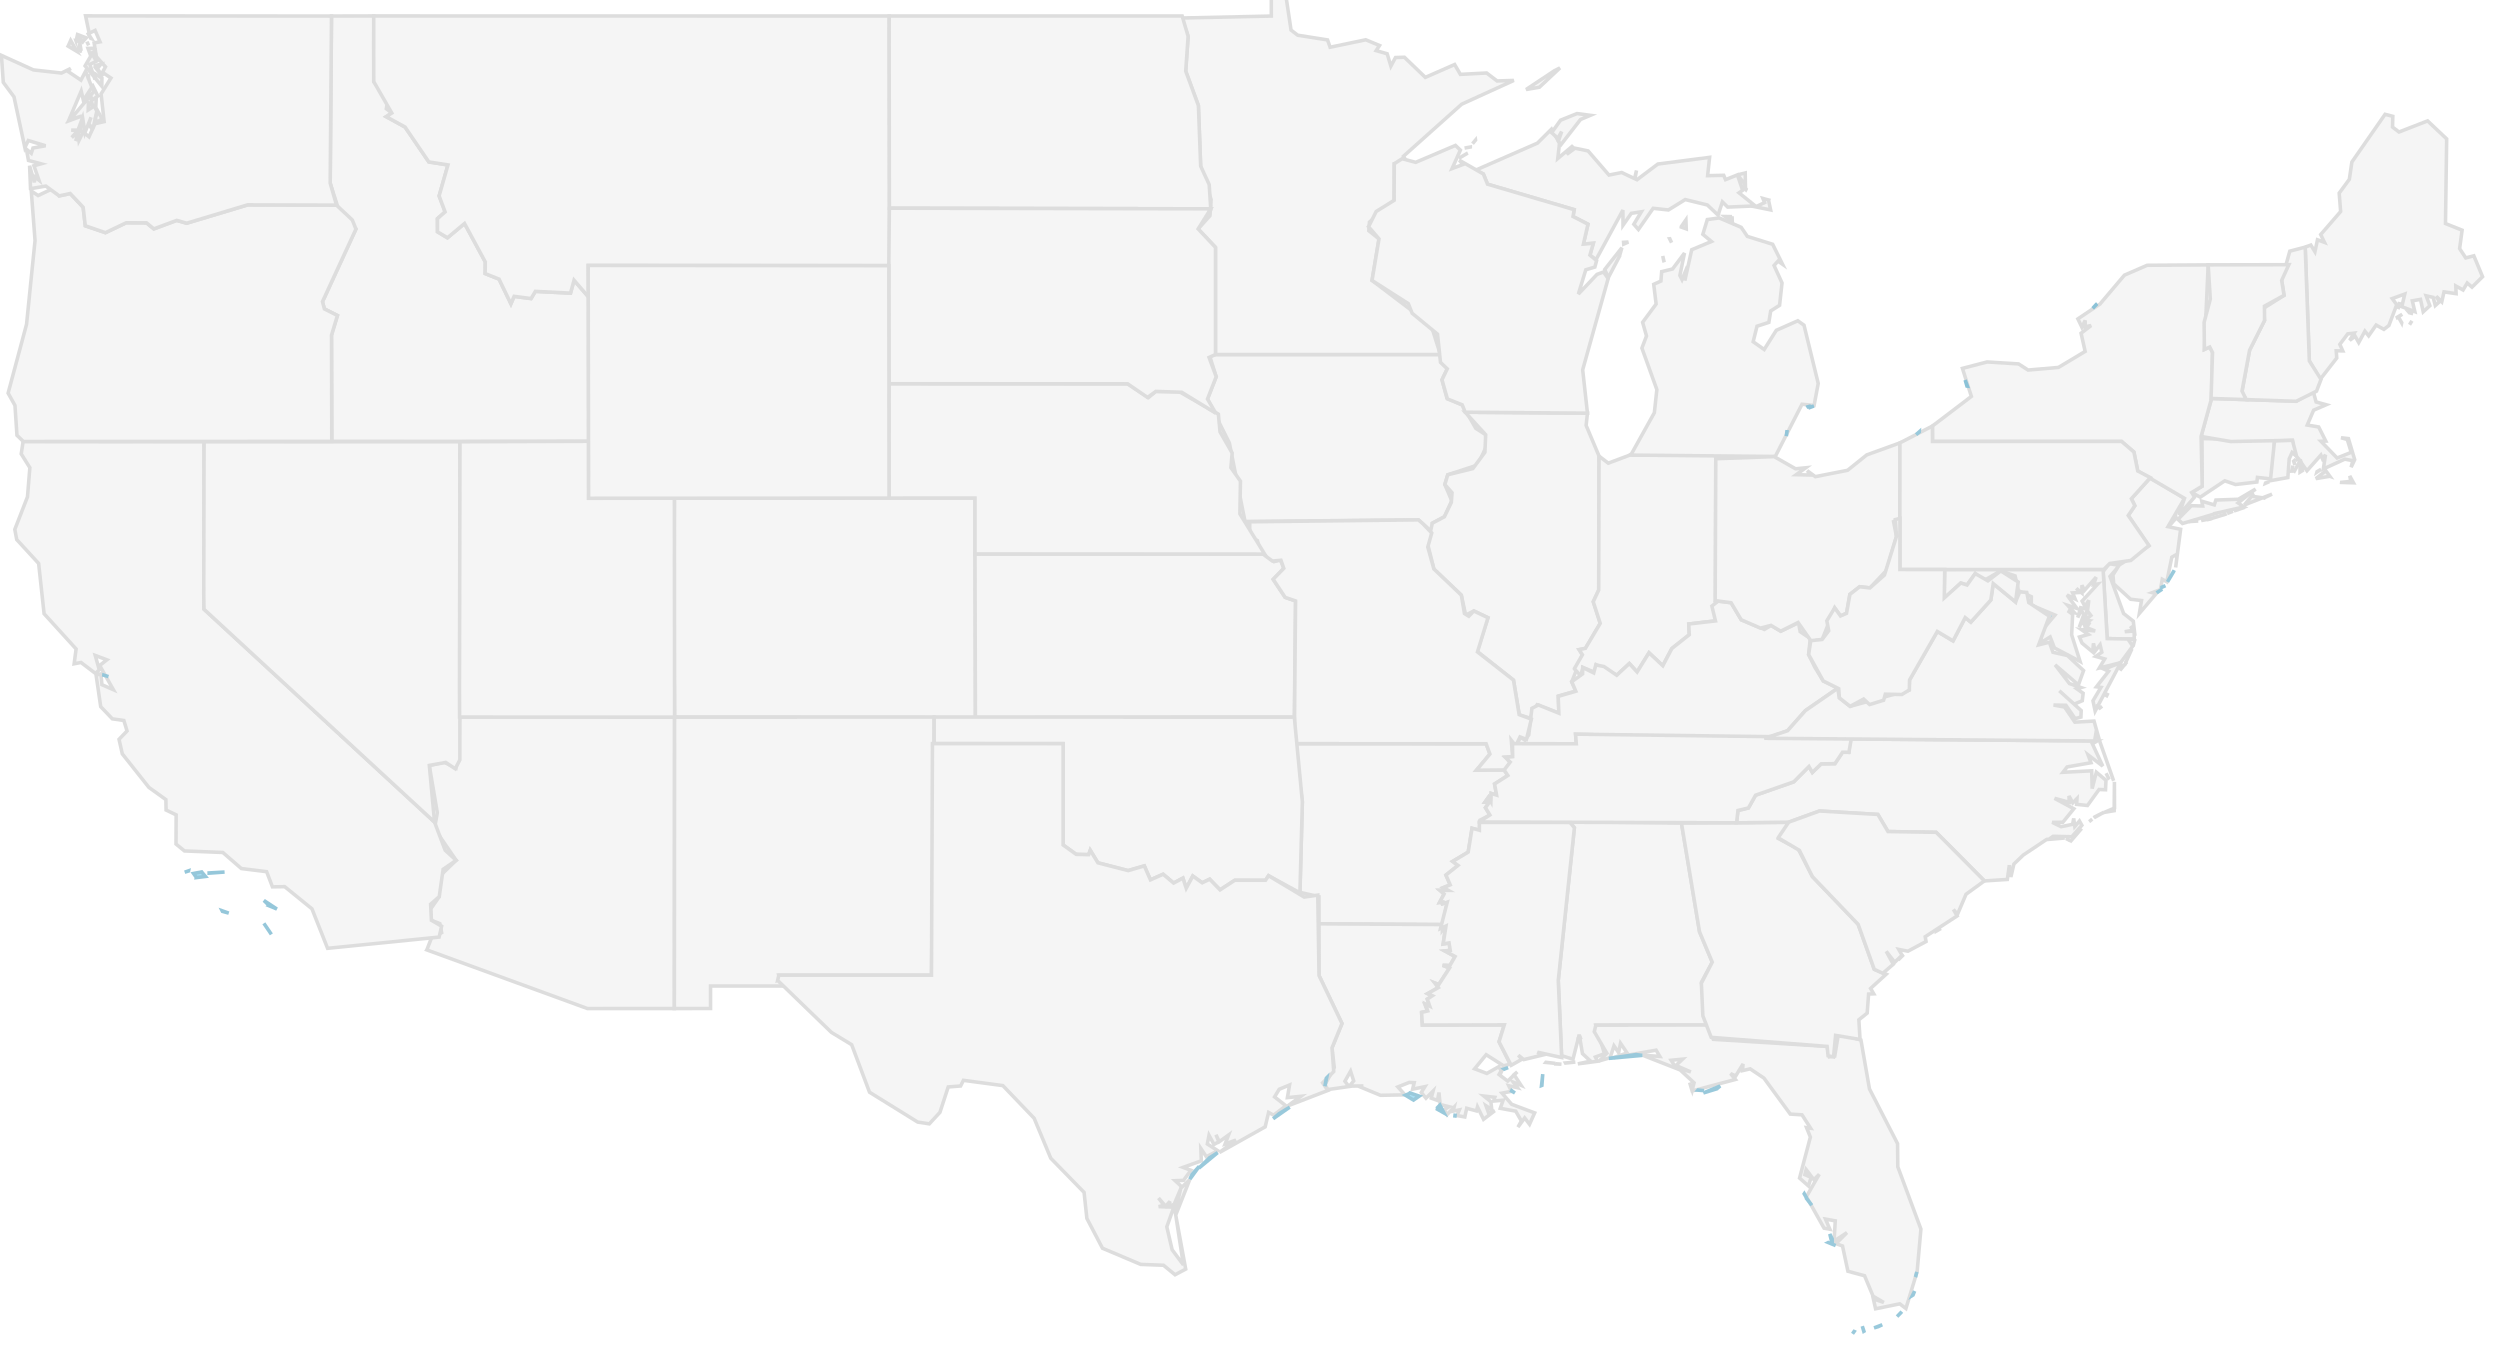 <?xml version="1.0" encoding="UTF-8" standalone="no"?>
<svg
   xmlns:dc="http://purl.org/dc/elements/1.1/"
   xmlns:cc="http://creativecommons.org/ns#"
   xmlns:rdf="http://www.w3.org/1999/02/22-rdf-syntax-ns#"
   xmlns:svg="http://www.w3.org/2000/svg"
   xmlns="http://www.w3.org/2000/svg"
   xmlns:sodipodi="http://sodipodi.sourceforge.net/DTD/sodipodi-0.dtd"
   xmlns:inkscape="http://www.inkscape.org/namespaces/inkscape"
   width="702.372"
   height="378.336"
   aria-label="A chart."
   style="overflow:hidden"
   id="svg2"
   version="1.1"
   inkscape:version="0.91 r13725"
   sodipodi:docname="map-us.svg">
  <sodipodi:namedview
     pagecolor="#ffffff"
     bordercolor="#666666"
     borderopacity="1"
     objecttolerance="10"
     gridtolerance="10"
     guidetolerance="10"
     inkscape:pageopacity="0"
     inkscape:pageshadow="2"
     inkscape:window-width="1920"
     inkscape:window-height="1017"
     id="namedview797"
     showgrid="false"
     fit-margin-top="0"
     fit-margin-left="0"
     fit-margin-right="0"
     fit-margin-bottom="0"
     inkscape:zoom="1.5969868"
     inkscape:cx="280.37487"
     inkscape:cy="164.00871"
     inkscape:window-x="1912"
     inkscape:window-y="-8"
     inkscape:window-maximized="1"
     inkscape:current-layer="svg2" />
  <defs
     id="defs">
    <clipPath
       id="_ABSTRACT_RENDERER_ID_5">
      <rect
         x="0"
         y="3"
         width="796.5"
         height="492"
         id="rect6" />
    </clipPath>
    <linearGradient
       id="_ABSTRACT_RENDERER_ID_6"
       x1="21.501"
       y1="462"
       x2="241.999"
       y2="462"
       gradientUnits="userSpaceOnUse">
      <stop
         offset="0%"
         style="stop-color:#aadff3;stop-opacity:1"
         id="stop9" />
      <stop
         offset="100%"
         style="stop-color:#058dc7;stop-opacity:1"
         id="stop11" />
    </linearGradient>
  </defs>
  <g
     id="g13"
     transform="translate(-39.224,-53.133)">
    <rect
       x="39.224"
       y="53.133"
       width="702.372"
       height="378.336"
       id="rect15"
       style="fill:#ffffff;stroke:none;stroke-width:0" />
    <g
       clip-path=""
       id="g17">
      <g
         id="g19">
        <g
           id="g21">
          <path
             d="m 477.017,328.607 0.935,21.119 3.198,0.983 1.758,-6.912 0.908,5.355 2.286,2.113 -3.584,0.757 5.55,-0.735 -0.615,-1.185 2.54,-0.939 -2.423,-8.006 31.334,-0.044 -1.669,-11.993 3.047,-5.669 -3.575,-8.527 -5.078,-30.568 -31.351,-0.34 1.268,1.688 -4.528,42.875 z"
             id="US-AL"
             inkscape:connector-curvature="0"
             style="fill:#f5f5f5;stroke:#dddddd;stroke-width:1" />
          <path
             d="m 482.649,344.963 1.028,-0.428 -1.013,0.336 z"
             id="path25"
             inkscape:connector-curvature="0"
             style="fill:#f5f5f5;stroke:#dddddd;stroke-width:1" />
          <path
             d="m 479.059,351.796 2.765,-0.274 -2.777,0.251 z"
             id="path27"
             inkscape:connector-curvature="0"
             style="fill:#f5f5f5;stroke:#dddddd;stroke-width:1" />
          <path
             d="m 402.861,262.063 2.259,16.332 -0.666,25.437 5.34,1.228 0.005,7.617 34.719,0.215 1.309,-6.301 -1.816,0.621 1.087,-0.742 -1.422,0.201 1.272,-2.382 -1.19,-1.026 2.375,0.013 -1.378,-0.775 1.906,-0.775 -1.2,-2.745 3.369,-2.654 -1.458,-1.223 4.325,-2.549 1.101,-6.722 2.06,0.558 0.164,-2.843 2.778,-1.425 -1.249,-2.084 1.133,-1.522 -1.259,-0.014 0.973,-1.37 0.69,1.203 0.077,-2.287 1.522,0.469 -0.571,-3.127 3.729,-2.379 -1.035,-1.56 -7.782,0.073 3.786,-4.539 -1.063,-2.9 -53.89,-0.023 z"
             id="US-AR"
             inkscape:connector-curvature="0"
             style="fill:#f5f5f5;stroke:#dddddd;stroke-width:1" />
          <path
             d="m 159.136,320.008 45.121,16.476 24.436,-0.004 0.058,-81.866 -60.406,-0.02 -1.044,14.297 -3.24,-1.604 -4.226,0.907 2.252,13.26 -0.796,4.499 6.082,8.882 -4.879,4.732 0.136,5.48 -2.498,3.588 0.298,3.058 2.356,0.922 0.51,2.538 -2.823,1.426 -1.314,3.393 z"
             id="US-AZ"
             inkscape:connector-curvature="0"
             style="fill:#f5f5f5;stroke:#dddddd;stroke-width:1" />
          <path
             d="m 131.432,319.544 31.164,-3.14 0.704,-3.051 -2.871,-1.66 -0.227,-4.526 2.427,-2.12 1.086,-7.681 3.657,-2.531 -3.083,-2.825 -2.978,-7.905 -64.776,-59.817 0.022,-47.056 -50.836,-0.063 -0.535,3.484 2.426,3.875 -0.667,8.199 -3.563,9.151 0.542,2.846 6.155,6.704 1.533,14.131 8.994,9.898 -0.55,4.163 1.928,-0.368 4.057,3.083 1.08,-1.009 -1.139,-4.041 3.273,1.222 -2.023,1.586 3.849,6.812 -3.221,-1.403 -0.285,-3.046 -1.349,0.356 1.293,8.853 3.264,3.424 3.239,0.465 0.901,2.943 -2.257,2.351 0.92,4.081 7.467,9.421 4.777,3.435 0.056,2.929 2.829,1.355 -0.04,8.199 2.375,1.937 10.778,0.428 5.213,4.519 7.095,0.877 1.635,4.263 3.432,-0.055 7.663,6.224 4.394,11.1 z"
             id="US-CA"
             style="fill:#f5f5f5;fill-opacity:1;stroke:#dddddd;stroke-width:1;stroke-opacity:1"
             inkscape:connector-curvature="0" />
          <path
             d="m 101.713,309.178 1.779,0.494 -1.859,-0.653 z"
             id="path35"
             inkscape:connector-curvature="0"
             style="fill:#a5ddf2;stroke:#95c7da;stroke-width:1" />
          <path
             d="m 92.195,297.798 -1.084,0.38 1.075,-0.34 z"
             id="path37"
             inkscape:connector-curvature="0"
             style="fill:#a5ddf2;stroke:#95c7da;stroke-width:1" />
          <path
             d="m 115.455,315.636 -2.096,-3.094 2.076,3.061 z"
             id="path39"
             inkscape:connector-curvature="0"
             style="fill:#a5ddf2;stroke:#95c7da;stroke-width:1" />
          <path
             d="m 94.388,299.695 2.56,-0.318 -1.076,-1.283 -2.276,0.438 0.798,1.129 z"
             id="path41"
             inkscape:connector-curvature="0"
             style="fill:#a5ddf2;stroke:#95c7da;stroke-width:1" />
          <path
             d="m 114.846,307.618 2.173,0.905 -3.659,-2.401 1.53,1.466 z"
             id="path43"
             inkscape:connector-curvature="0"
             style="fill:#a5ddf2;stroke:#95c7da;stroke-width:1" />
          <path
             d="m 97.982,298.447 4.336,-0.314 -4.337,0.248 z"
             id="path45"
             inkscape:connector-curvature="0"
             style="fill:#a5ddf2;stroke:#95c7da;stroke-width:1" />
          <path
             d="m 68.4,242.835 1.297,0.387 -1.295,-0.405 z"
             id="path47"
             inkscape:connector-curvature="0"
             style="fill:#a5ddf2;stroke:#95c7da;stroke-width:1" />
          <path
             d="m 228.568,232.042 0.182,22.573 84.515,0.091 -0.116,-61.65 -84.458,0.028 -0.119,38.856 z"
             id="US-CO"
             inkscape:connector-curvature="0"
             style="fill:#f5f5f5;stroke:#dddddd;stroke-width:1" />
          <path
             d="m 654.979,191.519 2.398,1.295 6.897,-4.599 3.005,1.043 6.01,-0.702 0.158,-1.295 4.355,0.491 0.422,-10.986 -20.355,-0.419 0.056,13.374 -2.946,1.798 z"
             id="US-CT"
             style="fill:#f5f5f5;fill-opacity:1;stroke:#dddddd;stroke-width:1;stroke-opacity:1"
             inkscape:connector-curvature="0" />
          <path
             d="m 614.033,225.292 0.974,2.187 1.564,-1.552 -1.588,-1.578 -0.951,0.94 z"
             id="US-DC"
             inkscape:connector-curvature="0"
             style="fill:#aadff3;stroke:#99c9db;stroke-width:1" />
          <path
             d="m 630.091,213.753 1.154,18.796 7.605,0.135 -0.05,-2.256 -2.636,0.188 2.321,-0.436 -0.706,-1.134 1.099,1.273 -0.305,-2.667 -2.731,-2.164 -3.821,-10.416 2.7,-3.1 -2.941,-0.467 -1.688,2.21 z"
             id="US-DE"
             inkscape:connector-curvature="0"
             style="fill:#f5f5f5;stroke:#dddddd;stroke-width:1" />
          <path
             d="m 487.133,342.984 3.544,6.07 -2.137,2.134 3.048,-0.896 1.089,-3.33 1.295,1.897 0.543,-2.612 1.843,2.721 -3.794,1.297 11.947,-2.09 1.041,1.762 -4.868,-0.355 9.488,3.723 -1.435,-2.291 3.208,-0.314 -1.862,1.78 4.186,1.807 -3.508,-1.018 4.41,4.067 -0.524,2.105 -0.714,-2.179 0.699,2.373 12.143,-3.223 -1.348,-1.66 1.439,0.678 2.066,-3.374 -0.156,1.869 2.16,-0.499 3.862,2.591 7.401,10.118 3.297,0.211 2.42,3.759 -1.139,-0.16 1.072,2.646 -3.038,11.519 2.481,2.198 0.774,-2.394 -1.757,-0.757 0.345,-1.435 2.183,2.846 1.504,-1.515 -3.61,6.294 4.971,8.848 1.616,0.29 -1.221,-2.843 2.742,0.487 -0.338,5.694 3.628,-2.385 -3.104,3.1 1.85,0.649 1.518,7.106 4.673,1.26 2.4,5.751 3.012,1.756 -2.94,-1.009 0.631,2.783 6.791,-1.388 1.728,1.309 3.158,-10.405 1.055,-11.906 -6.495,-17.499 -0.064,-6.498 -7.895,-15.378 -2.398,-13.743 -6.304,-1.81 -1.057,6.328 -1.504,0.205 -0.638,-2.93 -31.981,-1.986 -1.656,-4.023 -31.34,0.044 -0.436,1.826 z"
             id="US-FL"
             style="fill:#f5f5f5;fill-opacity:1;stroke:#dddddd;stroke-width:1;stroke-opacity:1"
             inkscape:connector-curvature="0" />
          <path
             d="m 498.929,349.408 -7.704,1.077 9.39,-0.841 -1.603,-0.214 z"
             id="path59"
             inkscape:connector-curvature="0"
             style="fill:#aadff3;stroke:#99c9db;stroke-width:1" />
          <path
             d="m 552.877,402.219 2.075,0.866 -2.078,-0.865 z"
             id="path61"
             inkscape:connector-curvature="0"
             style="fill:#aadff3;stroke:#99c9db;stroke-width:1" />
          <path
             d="m 553.968,401.215 -0.667,-1.399 0.682,2.812 -0.013,-1.408 z"
             id="path63"
             inkscape:connector-curvature="0"
             style="fill:#aadff3;stroke:#99c9db;stroke-width:1" />
          <path
             d="m 546.112,388.55 0.7,1.204 -0.673,-1.245 z"
             id="path65"
             inkscape:connector-curvature="0"
             style="fill:#aadff3;stroke:#99c9db;stroke-width:1" />
          <path
             d="m 576.557,417.051 0.578,-1.196 -0.442,1.112 z"
             id="path67"
             inkscape:connector-curvature="0"
             style="fill:#aadff3;stroke:#99c9db;stroke-width:1" />
          <path
             d="m 577.371,411.888 0.385,-1.42 -0.331,1.326 z"
             id="path69"
             inkscape:connector-curvature="0"
             style="fill:#aadff3;stroke:#99c9db;stroke-width:1" />
          <path
             d="m 546.776,389.879 1.467,1.875 -1.454,-1.931 z"
             id="path71"
             inkscape:connector-curvature="0"
             style="fill:#aadff3;stroke:#99c9db;stroke-width:1" />
          <path
             d="m 516.264,359.408 1.697,0.137 -1.659,-0.18 z"
             id="path73"
             inkscape:connector-curvature="0"
             style="fill:#aadff3;stroke:#99c9db;stroke-width:1" />
          <path
             d="m 562.848,427.153 -0.418,-1.437 0.459,1.412 z"
             id="path75"
             inkscape:connector-curvature="0"
             style="fill:#aadff3;stroke:#99c9db;stroke-width:1" />
          <path
             d="m 573.522,421.643 -1.32,1.381 1.134,-1.142 z"
             id="path77"
             inkscape:connector-curvature="0"
             style="fill:#aadff3;stroke:#99c9db;stroke-width:1" />
          <path
             d="m 521.571,359.033 -3.786,1.162 4.721,-1.955 -0.915,0.755 z"
             id="path79"
             inkscape:connector-curvature="0"
             style="fill:#aadff3;stroke:#99c9db;stroke-width:1" />
          <path
             d="m 566.859,425.866 -1.122,0.34 2.3,-0.889 -1.138,0.543 z"
             id="path81"
             inkscape:connector-curvature="0"
             style="fill:#aadff3;stroke:#99c9db;stroke-width:1" />
          <path
             d="m 560.352,426.882 -0.664,0.97 0.655,-0.91 z"
             id="path83"
             inkscape:connector-curvature="0"
             style="fill:#aadff3;stroke:#99c9db;stroke-width:1" />
          <path
             d="m 511.645,284.466 5.061,30.457 3.575,8.527 -3.06,5.916 0.414,9.154 2.341,6.049 32.57,2.553 0.267,2.629 1.53,0.32 0.588,-6.044 6.866,1.138 -0.329,-5.526 2.336,-1.875 0.402,-5.35 1.443,-0.07 -0.885,-1.518 4.381,-3.989 -3.354,-1.382 -4.523,-12.635 -12.85,-13.406 -3.986,-7.733 -5.49,-2.917 2.89,-4.587 -30.203,0.178 z"
             id="US-GA"
             inkscape:connector-curvature="0"
             style="fill:#f5f5f5;stroke:#dddddd;stroke-width:1" />
          <path
             d="m 378.464,165.235 6.155,12.364 4.392,22.039 48.713,-0.448 4.073,3.607 -0.164,-2.679 3.395,-1.801 2.072,-4.497 -1.949,-4.554 0.818,-2.746 8.48,-2.771 2.288,-5.104 -0.126,-3.403 -2.766,-1.755 -3.752,-6.554 -4.357,-1.936 -1.381,-5.155 1.467,-3.078 -1.929,-4.029 -64.945,0.001 1.962,6.241 -2.449,6.253 z"
             id="US-IA"
             inkscape:connector-curvature="0"
             style="fill:#f5f5f5;stroke:#dddddd;stroke-width:1" />
          <path
             d="m 129.817,137.963 0.542,1.955 3.668,1.859 -1.67,5.515 0.077,29.849 72.162,-0.021 -0.028,-40.547 -4.067,-4.716 -0.99,3.631 -9.874,-0.497 -1.215,2.023 -4.76,-0.624 -0.894,2.089 -3.332,-6.922 -3.905,-1.559 0.037,-3.272 -5.829,-10.8 -4.806,4.011 -2.795,-1.677 -0.017,-3.694 2.154,-1.898 -1.684,-4.493 2.492,-8.679 -5.385,-0.87 -6.675,-9.8 -5.302,-2.917 1.576,-1.014 -1.535,-1.211 0.402,-2.606 -3.938,-5.011 -0.004,-18.457 -11.865,0.031 -0.364,46.963 2.447,7.674 4.784,5.195 -9.408,20.487 z"
             id="US-ID"
             inkscape:connector-curvature="0"
             style="fill:#f5f5f5;stroke:#dddddd;stroke-width:1" />
          <path
             d="m 440.331,206.014 1.746,6.993 7.704,7.334 1.225,5.606 2.276,-1.163 3.979,1.882 -3.01,9.471 10.201,8.098 1.626,9.757 2.96,0.895 2.029,-3.734 6.119,2.34 -0.129,-4.832 4.919,-1.381 -1.181,-2.558 3.009,-7.644 -0.932,-1.431 1.775,-0.356 4.166,-7.03 -1.966,-6.071 1.534,-3.268 0.093,-37.646 -3.635,-8.625 0.38,-3.439 -34.362,-0.269 5.769,6.325 -0.218,4.938 -3.384,4.57 -7.054,1.745 -0.818,2.746 2.017,2.297 -0.193,2.704 -1.947,4.05 -3.395,1.801 -1.301,5.856 z"
             id="US-IL"
             style="fill:#f5f5f5;fill-opacity:1;stroke:#dddddd;stroke-width:1;stroke-opacity:1"
             inkscape:connector-curvature="0" />
          <path
             d="m 481.546,241.036 1.781,1.96 0.63,-2.353 3.426,1.436 0.321,-2.17 5.738,2.929 3.544,-3.282 2.175,2.371 3.351,-5.396 3.859,3.647 2.555,-4.841 4.897,-3.88 -0.145,-3.011 7.511,-0.88 0.083,-46.573 -24.154,-0.001 -6.055,2.267 -2.592,-1.983 -0.093,37.646 -1.534,3.268 1.966,6.071 -4.166,7.03 -1.769,0.345 0.924,1.448 -2.254,3.914 z"
             id="US-IN"
             style="fill:#f5f5f5;fill-opacity:1;stroke:#dddddd;stroke-width:1;stroke-opacity:1"
             inkscape:connector-curvature="0" />
          <path
             d="m 313.148,208.802 0.117,45.904 89.595,-0.088 0.357,-32.641 -2.936,-1.019 -3.35,-5.043 2.976,-3.101 -0.98,-2.425 -1.766,0.545 -2.632,-2.132 -81.382,-0.004 z"
             id="US-KS"
             inkscape:connector-curvature="0"
             style="fill:#f5f5f5;stroke:#dddddd;stroke-width:1" />
          <path
             d="m 463.762,261.272 1.185,0.598 -1.167,-0.671 z"
             id="path97"
             inkscape:connector-curvature="0"
             style="fill:#f5f5f5;stroke:#dddddd;stroke-width:1" />
          <path
             d="m 465.612,262.069 16.473,0.028 -0.209,-2.692 52.856,1.423 6.703,-2.384 5,-5.653 9.124,-6.34 -4.091,-2.001 -2.388,-3.881 -1.72,-3.538 0.445,-4.516 -2.83,-1.922 -0.451,-2.502 -4.995,2.373 -2.748,-1.627 -1.857,1.132 -6.493,-2.704 -2.859,-4.793 -3.631,-0.456 -1.772,1.392 1.014,4.171 -7.503,0.867 0.145,3.011 -4.897,3.88 -2.536,4.834 -3.879,-3.639 -3.351,5.396 -2.175,-2.371 -3.544,3.282 -3.587,-2.453 -2.285,-0.449 -0.593,2.247 -3.088,-1.51 -0.039,1.784 -3.048,2.203 1.149,2.672 -4.96,1.443 0.193,4.719 -5.73,-2.306 -1.845,0.936 -0.871,7.457 -1.044,1.515 -1.419,-0.917 -0.661,1.879 z"
             id="US-KY"
             inkscape:connector-curvature="0"
             style="fill:#f5f5f5;stroke:#dddddd;stroke-width:1" />
          <path
             d="m 409.794,319.738 0.01,7.466 6.452,13.478 -2.803,6.839 0.629,5.511 -2.608,4.845 0.836,1.36 5.898,-0.844 -1.131,-1.494 1.588,-2.811 0.877,2.723 -1.209,1.472 3.923,-0.066 -1.087,0.201 5.9,2.441 6.881,-0.131 -1.995,-2.228 3.194,-1.263 1.39,0.07 -0.437,1.83 3.447,-0.715 -1.015,1.639 1.319,1.605 1.992,-1.988 -0.512,1.977 1.739,0.64 0.436,-2.215 0.321,3.352 2.528,0.634 -1.41,0.815 0.825,1.413 1.976,-2.083 -0.255,1.095 1.735,-0.354 -0.675,1.602 2.21,0.386 0.526,-2.438 2.743,0.737 0.285,-1.136 1.708,3.496 3.15,-2.406 -1.739,0.646 -0.72,-2.041 1.624,1.068 -0.261,-2.22 -1.962,-1.583 3.075,0.357 -0.344,1.051 2.673,-0.24 -0.792,2.274 4.341,0.804 1.587,2.76 -0.965,1.725 1.883,-2.587 1.366,1.79 1.436,-3.202 -6.46,-2.416 -2.703,-3.132 2.661,-0.508 -0.772,-1.567 2.461,0.555 -1.165,-1.554 2.166,0.876 -1.966,-3.006 0.903,-0.774 -2.704,2.597 -2.433,-1.854 1.417,-2.414 -0.679,1.482 -0.813,-1.255 -3.338,1.885 -3.436,-1.298 3.245,-3.964 4.876,3.104 1.86,-0.43 -3.122,-6.296 1.48,-4.761 -23.018,0.062 -0.206,-3.576 1.67,-0.314 -0.733,-1.85 1.308,0.494 -0.659,-2.057 1.413,-0.762 -1.329,-0.756 3.046,-1.746 -0.991,-1.252 1.097,0.424 3.019,-4.682 -1.932,-0.715 2.043,0.053 1.44,-2.523 -2.901,-1.577 1.547,-0.156 -0.338,-2.09 -1.65,0.302 0.671,-5.202 -0.885,1.239 0.05,-1.491 -34.719,-0.215 -0.004,7.011 z"
             id="US-LA"
             style="fill:#f5f5f5;fill-opacity:1;stroke:#dddddd;stroke-width:1;stroke-opacity:1"
             inkscape:connector-curvature="0" />
          <path
             d="m 461.872,353.492 1.055,-0.422 -1.098,0.393 z"
             id="path103"
             inkscape:connector-curvature="0"
             style="fill:#aadff3;stroke:#99c9db;stroke-width:1" />
          <path
             d="m 463.909,359.663 0.928,0.539 -0.889,-0.626 z"
             id="path105"
             inkscape:connector-curvature="0"
             style="fill:#aadff3;stroke:#99c9db;stroke-width:1" />
          <path
             d="m 448.07,365.987 -0.128,1.161 0.121,-1.114 z"
             id="path107"
             inkscape:connector-curvature="0"
             style="fill:#aadff3;stroke:#99c9db;stroke-width:1" />
          <path
             d="m 442.707,364.575 2.2,1.247 -1.139,-2.218 -0.941,0.975 z"
             id="path109"
             inkscape:connector-curvature="0"
             style="fill:#aadff3;stroke:#99c9db;stroke-width:1" />
          <path
             d="m 472.311,358.11 0.349,-3.2 -0.237,3.157 z"
             id="path111"
             inkscape:connector-curvature="0"
             style="fill:#aadff3;stroke:#99c9db;stroke-width:1" />
          <path
             d="m 435.113,360.383 -1.034,0.443 2.266,1.37 1.612,-1.105 -2.633,-0.905 z"
             id="path113"
             inkscape:connector-curvature="0"
             style="fill:#aadff3;stroke:#99c9db;stroke-width:1" />
          <path
             d="m 657.618,175.757 8.344,1.426 17.321,-0.342 0.485,3.54 3.594,5.005 3.915,-4.404 0.448,1.054 0.851,-1.128 -0.611,3.979 6.033,-2.758 2.248,0.424 -0.477,1.856 1.004,-2.137 -1.758,-5.914 -2.093,-0.239 1.776,0.486 1.101,3.616 -3.963,1.587 -4.55,-4.701 1.362,-0.054 -1.985,-3.955 -3.221,-0.545 1.792,-4.176 3.532,-1.532 -2.834,-0.781 -0.891,-3.274 -4.708,3.088 -23.784,-0.795 -2.93,10.656 z"
             id="US-MA"
             style="fill:#f5f5f5;fill-opacity:1;stroke:#dddddd;stroke-width:1;stroke-opacity:1"
             inkscape:connector-curvature="0" />
          <path
             d="m 690.158,185.766 1.173,-0.795 -1.143,0.682 z"
             id="path117"
             style="fill:#a4dcf1;stroke:#dddddd;stroke-width:1;stroke-opacity:1"
             inkscape:connector-curvature="0" />
          <path
             d="m 693.784,186.946 -1.108,-1.532 -2.819,2.189 3.925,-0.658 z"
             id="path119"
             style="fill:#f5f5f5;fill-opacity:1;stroke:#dddddd;stroke-width:1;stroke-opacity:1"
             inkscape:connector-curvature="0" />
          <path
             d="m 697.111,188.673 3.324,0.107 -1.056,-1.946 0.322,1.54 -2.584,0.256 z"
             id="path121"
             style="fill:#a4dcf1;stroke:#dddddd;stroke-width:1;stroke-opacity:1"
             inkscape:connector-curvature="0" />
          <path
             d="m 585.455,219.971 0.181,1.197 4.472,-4.234 1.754,0.563 2.295,-3.224 2.428,1.998 4.693,-2.739 4.085,1.394 0.946,4.159 3.618,1.688 -0.021,2.349 6.663,2.806 -3.532,4.215 -0.613,3.667 2.785,-1.733 1.201,3.076 7.214,3.81 -2.37,-7.472 0.275,-5.745 -1.361,-1.024 1.837,0.523 -1.861,-2.039 2.591,0.86 -2.791,-3.772 2.283,1.106 -0.705,-1.694 2.112,-0.128 -1.08,-1.151 1.603,1.333 -0.017,-2.209 0.727,1.425 3.264,-3.686 -0.705,2.106 1.169,-0.196 -4.405,4.808 0.807,1.506 1.079,-1.738 -0.309,2.514 -1.995,-0.426 -0.81,2.765 1.003,-2.042 1.116,1.974 0.503,-1.912 1.074,1.399 -1.563,1.255 1.188,0.204 -0.916,0.737 -0.939,-1.779 -1.038,2.898 0.955,-2.222 -0.402,1.498 0.593,-1.3 0.521,2.065 1.34,-1.498 -0.978,1.541 2.449,0.956 -3.874,-0.381 1.933,1.362 -2.474,0.71 0.712,1.715 2.998,2.487 0.217,-2.424 0.482,2.174 1.379,-1.773 0.484,2.101 -1.699,1.181 2.513,0.708 -1.506,2.543 5.954,-1.485 3.43,-4.657 -1.186,-1.736 1.227,-0.246 -7.216,-0.135 -1.148,-19.424 -44.509,0.018 -0.122,6.584 z"
             id="US-MD"
             inkscape:connector-curvature="0"
             style="fill:#f5f5f5;stroke:#dddddd;stroke-width:1" />
          <path
             d="m 636.488,239.151 1.698,-3.733 -1.712,3.698 z"
             id="path125"
             inkscape:connector-curvature="0"
             style="fill:#f5f5f5;stroke:#dddddd;stroke-width:1" />
          <path
             d="m 638.997,232.683 -0.466,1.986 0.463,-1.847 z"
             id="path127"
             inkscape:connector-curvature="0"
             style="fill:#f5f5f5;stroke:#dddddd;stroke-width:1" />
          <path
             d="m 686.869,122.558 1.162,31.985 3.018,5.199 4.682,-6.025 -0.153,-2.028 1.842,0.025 -0.823,-1.831 2.225,-2.954 1.808,-0.204 -1.272,2.02 1.55,-1.129 1,1.752 1.735,-3.195 1.055,1.308 2.097,-3.021 2.184,1.202 1.401,-1.08 2.202,-5.835 -1.262,-1.73 3.523,-1.274 -0.836,3.555 3.666,1.392 -0.71,-3.039 2.301,-0.408 0.761,3.496 1.869,-1.719 -1.037,-2.781 1.954,0.44 0.605,2.291 1.195,-1.076 -0.943,-1.528 1.571,1.562 0.631,-2.785 3.398,0.492 -0.09,-2.164 2.046,1.131 1.162,-1.956 1.347,1.157 2.969,-2.928 -2.452,-5.871 -2.269,0.586 -1.727,-2.613 0.701,-5.166 -4.672,-1.873 0.337,-23.78 -5.363,-5.063 -8.03,3.121 -1.819,-1.384 0.08,-3.016 -2.176,-0.567 -9.325,13.409 -0.716,4.858 -2.852,3.874 0.409,5.168 -5.6,6.471 1.063,2.199 -1.972,-0.73 -0.711,3.353 -1.15,-1.866 -1.588,0.573 z"
             id="US-ME"
             style="fill:#f5f5f5;fill-opacity:1;stroke:#dddddd;stroke-width:1;stroke-opacity:1"
             inkscape:connector-curvature="0" />
          <path
             d="m 716.855,143.273 -0.679,1.098 0.614,-0.988 z"
             id="path131"
             style="fill:#a9dff3;stroke:#dddddd;stroke-width:1;stroke-opacity:1"
             inkscape:connector-curvature="0" />
          <path
             d="m 716.138,141.005 1.068,0.27 -1.081,-0.285 z"
             id="path133"
             style="fill:#a9dff3;stroke:#dddddd;stroke-width:1;stroke-opacity:1"
             inkscape:connector-curvature="0" />
          <path
             d="m 712.934,139.889 0.46,-1.918 -0.409,1.835 z"
             id="path135"
             style="fill:#a9dff3;stroke:#dddddd;stroke-width:1;stroke-opacity:1"
             inkscape:connector-curvature="0" />
          <path
             d="m 712.772,142.336 1.356,-0.907 -1.391,0.825 z"
             id="path137"
             style="fill:#a9dff3;stroke:#dddddd;stroke-width:1;stroke-opacity:1"
             inkscape:connector-curvature="0" />
          <path
             d="m 713.974,143.858 -0.795,-1.448 0.809,1.383 z"
             id="path139"
             style="fill:#a9dff3;stroke:#dddddd;stroke-width:1;stroke-opacity:1"
             inkscape:connector-curvature="0" />
          <path
             d="m 453.583,101.009 2.394,1.01 1.16,2.857 24.354,7.158 -0.333,1.918 4.199,2.168 -1.278,5.597 2.785,-0.239 -0.956,3.316 1.698,1.317 7.569,-13.944 0.03,4.246 2.328,-3.34 2.829,-0.442 -2.117,3.506 1.29,1.463 4.145,-5.942 4.288,0.463 4.723,-2.917 6.22,1.518 3.007,2.851 1.206,-3.723 1.499,1.466 7.738,-0.332 -4.564,-3.678 1.025,-0.71 -1.474,-4.324 -3.338,1.333 -0.51,-1.222 -4.524,0.107 0.56,-5.149 -14.542,1.879 -5.86,4.41 -4.299,-2.031 -3.57,0.719 -5.868,-6.784 -3.677,-0.762 -2.324,1.722 1.816,-2.486 -4.328,3.653 0.484,-4.306 -2.245,-3.948 -3.96,3.942 -17.499,7.648 z"
             id="US-MI-1"
             style="fill:#f5f5f5;fill-opacity:1;stroke:#dddddd;stroke-width:1;stroke-opacity:1"
             inkscape:connector-curvature="0" />
          <path
             d="m 497.12,180.99 40.864,0.386 7.509,-14.673 3.394,0.333 1.166,-6.175 -3.997,-16.365 -1.741,-1.241 -6.045,2.679 -3.398,5.398 -3.103,-2.187 1.084,-4.361 3.326,-1.074 0.519,-3.211 2.493,-1.591 0.688,-6.286 -2.241,-4.894 1.107,-1.234 1.282,0.889 -2.777,-5.62 -7.108,-2.21 -1.744,-2.554 -6.156,-2.636 -3.354,0.46 -1.256,4.144 2.418,2.013 -5.547,2.312 -1.931,8.696 0.752,-4.046 -1.544,3.746 -0.594,-1.177 1.289,-6.279 -3.348,4.472 -3.06,0.747 -0.215,2.653 -2.024,0.911 0.679,5.54 -3.798,5.136 1.092,3.837 -1.29,3.402 4.201,11.657 -0.705,6.5 -6.395,11.498 z"
             id="US-MI-2"
             style="fill:#f5f5f5;fill-opacity:1;stroke:#dddddd;stroke-width:1;stroke-opacity:1"
             inkscape:connector-curvature="0" />
          <path
             d="m 475.969,72.975 -7.995,5.306 3.734,-0.634 5.787,-5.428 -1.486,0.752 z"
             id="path145"
             style="fill:#f5f5f5;fill-opacity:1;stroke:#dddddd;stroke-width:1;stroke-opacity:1"
             inkscape:connector-curvature="0" />
          <path
             d="m 508.305,120.223 0.545,1.087 -0.491,-1.092 z"
             id="path147"
             style="fill:#f5f5f5;fill-opacity:1;stroke:#dddddd;stroke-width:1;stroke-opacity:1"
             inkscape:connector-curvature="0" />
          <path
             d="m 541.298,174.177 -0.208,1.497 0.202,-1.689 z"
             id="path149"
             inkscape:connector-curvature="0"
             style="fill:#a2dbf1;stroke:#92c5d9;stroke-width:1" />
          <path
             d="m 546.826,167.542 1.188,-0.368 -1.122,0.301 z"
             id="path151"
             inkscape:connector-curvature="0"
             style="fill:#a2dbf1;stroke:#92c5d9;stroke-width:1" />
          <path
             d="m 506.773,126.796 -0.404,-1.756 0.327,1.587 z"
             id="path153"
             style="fill:#f5f5f5;fill-opacity:1;stroke:#dddddd;stroke-width:1;stroke-opacity:1"
             inkscape:connector-curvature="0" />
          <path
             d="m 529.759,106.29 -1.285,-1.028 1.227,1.154 z"
             id="path155"
             style="fill:#a2dbf1;stroke:#dddddd;stroke-width:1;stroke-opacity:1"
             inkscape:connector-curvature="0" />
          <path
             d="m 498.649,102.928 0.345,-1.91 -0.427,1.817 z"
             id="path157"
             style="fill:#f5f5f5;fill-opacity:1;stroke:#dddddd;stroke-width:1;stroke-opacity:1"
             inkscape:connector-curvature="0" />
          <path
             d="m 511.57,116.934 1.405,0.502 -0.094,-2.524 -1.292,1.874 z"
             id="path159"
             style="fill:#f5f5f5;fill-opacity:1;stroke:#dddddd;stroke-width:1;stroke-opacity:1"
             inkscape:connector-curvature="0" />
          <path
             d="m 525.841,114.002 -1.972,-0.039 2.047,1.552 -0.059,-1.603 z"
             id="path161"
             style="fill:#f5f5f5;fill-opacity:1;stroke:#dddddd;stroke-width:1;stroke-opacity:1"
             inkscape:connector-curvature="0" />
          <path
             d="m 547.272,167.784 1.569,-0.586 -1.242,0.377 z"
             id="path163"
             inkscape:connector-curvature="0"
             style="fill:#a2dbf1;stroke:#92c5d9;stroke-width:1" />
          <path
             d="m 527.538,102.416 2.062,2.75 -0.063,-3.439 -1.916,0.475 z"
             id="path165"
             style="fill:#f5f5f5;fill-opacity:1;stroke:#dddddd;stroke-width:1;stroke-opacity:1"
             inkscape:connector-curvature="0" />
          <path
             d="m 536.154,109.328 -1.64,-0.434 0.475,1.148 -2.508,1.214 4.194,0.858 -0.564,-2.636 z"
             id="path167"
             style="fill:#f5f5f5;fill-opacity:1;stroke:#dddddd;stroke-width:1;stroke-opacity:1"
             inkscape:connector-curvature="0" />
          <path
             d="m 477.064,92.815 0.739,0.924 5.468,-7.039 2.779,-1.165 -3.771,-0.492 -4.621,1.859 -2.505,3.513 1.75,1.544 1.076,-1.869 -0.875,2.53 z"
             id="path169"
             style="fill:#f5f5f5;fill-opacity:1;stroke:#dddddd;stroke-width:1;stroke-opacity:1"
             inkscape:connector-curvature="0" />
          <path
             d="m 371.227,58.194 1.797,5.16 -0.678,9.757 3.566,9.685 0.637,17.008 2.941,9.437 -0.322,4.484 -3.326,3.723 4.872,5.187 -0.002,30.102 63.184,-0.004 -2.592,-8.206 -16.602,-12.604 1.951,-11.663 -2.863,-2.304 0.175,-2.427 6.942,-6.124 0.033,-10.279 3.391,-0.71 -0.8,-1.392 16.355,-14.624 14.647,-6.676 -4.701,0.149 -2.94,-2.234 -7.371,0.387 -1.618,-2.773 -8.228,3.618 -5.886,-5.656 -2.503,0.08 -1.295,2.414 -1.044,-3.478 -3.093,-0.879 0.939,-1.438 -3.861,-1.604 -10.015,2.091 -0.716,-2.056 -8.381,-1.322 -1.88,-1.444 -1.475,-9.82 -1.7,-0.898 -2.364,-0.264 0.001,7.046 -25.174,0.546 z"
             id="US-MN"
             style="fill:#f5f5f5;fill-opacity:1;stroke:#dddddd;stroke-width:1;stroke-opacity:1"
             inkscape:connector-curvature="0" />
          <path
             d="m 388.901,199.821 1.435,0.424 -0.018,3.699 2.17,1.067 0.809,3.236 3.407,2.515 2.397,-0.227 0.807,2.279 -2.989,3.066 3.363,5.078 2.933,0.999 -0.352,40.107 53.892,0.021 1.063,2.9 -3.786,4.539 8.098,-0.079 1.391,-2.086 -1.33,-1.537 2.017,-0.1 -0.387,-4.622 1.236,1.583 1.221,-2.505 1.81,0.67 1.369,-5.683 -3.429,-1.258 -1.603,-9.714 -10.103,-7.894 2.951,-9.614 -3.98,-1.899 -1.406,1.481 -1.226,-0.76 -0.877,-5.165 -7.716,-7.355 -1.706,-6.153 1.103,-3.946 -2.444,-2.575 -1.294,-1.122 -48.809,0.558 z"
             id="US-MO"
             style="fill:#f5f5f5;fill-opacity:1;stroke:#dddddd;stroke-width:1;stroke-opacity:1"
             inkscape:connector-curvature="0" />
          <path
             d="m 438.618,337.608 0.218,3.521 23.018,-0.062 -1.48,4.761 3.413,6.604 2.986,-1.682 -0.973,-1.155 1.524,1.226 5.089,-1.228 -1.249,-0.854 6.812,1.51 -0.961,-21.642 4.529,-42.904 -1.232,-1.507 -25.455,0 10e-4,2.195 -2.06,-0.558 -1.085,6.69 -4.389,2.637 1.524,1.105 -3.388,2.716 1.2,2.745 -1.906,0.775 1.378,0.775 -2.375,-0.013 1.19,1.026 -1.272,2.382 1.422,-0.201 -1.087,0.742 1.816,-0.621 -1.887,7.396 1.535,-0.699 -0.793,5.057 1.65,-0.302 0.338,2.09 -1.547,0.156 2.901,1.577 -1.44,2.523 -2.043,-0.053 1.914,0.781 -3.001,4.617 -1.097,-0.424 0.961,1.29 -2.999,1.679 1.33,0.598 -1.431,0.948 0.689,1.974 -1.204,-0.594 0.641,1.948 -1.721,0.426 z"
             id="US-MS"
             inkscape:connector-curvature="0"
             style="fill:#f5f5f5;stroke:#dddddd;stroke-width:1" />
          <path
             d="m 476.547,352.057 1.371,0.065 -1.35,-0.109 z"
             id="path177"
             inkscape:connector-curvature="0"
             style="fill:#f5f5f5;stroke:#dddddd;stroke-width:1" />
          <path
             d="m 473.526,351.619 2.682,0.27 -2.661,-0.299 z"
             id="path179"
             inkscape:connector-curvature="0"
             style="fill:#f5f5f5;stroke:#dddddd;stroke-width:1" />
          <path
             d="m 144.215,68.242 0.013,7.826 5.071,8.828 -1.576,1.014 5.302,2.917 6.675,9.8 5.375,0.836 -2.482,8.712 1.684,4.493 -2.154,1.898 0.017,3.694 2.795,1.677 4.806,-4.011 5.829,10.8 -0.037,3.272 3.905,1.559 3.332,6.922 0.894,-2.089 4.76,0.624 1.215,-2.023 9.874,0.497 0.99,-3.631 4.067,4.716 -0.075,-8.866 84.664,0.056 -0.109,-70.131 -144.824,-0.02 -0.01,10.627 z"
             id="US-MT"
             inkscape:connector-curvature="0"
             style="fill:#f5f5f5;stroke:#dddddd;stroke-width:1" />
          <path
             d="m 527.115,284.301 14.646,-0.179 8.665,-3.138 16.378,0.97 2.844,4.803 13.543,0.219 13.547,13.647 6.443,-0.411 0.56,-4.003 0.444,3.304 0.841,-3.636 2.672,-2.551 6.546,-4.37 5.061,-0.383 -4.477,0.381 1.225,-0.868 5.251,0.129 2.813,-3.218 -0.673,-1.203 -1.311,1.538 -0.307,-2.269 -0.31,1.66 -3.229,0.664 -2.509,-1.22 3.006,-0.023 3.073,-3.796 -5.414,-2.922 4.127,1.104 -0.074,-1.768 1.073,1.936 1.174,-1.202 -0.093,1.621 3.045,0.318 3.255,-4.497 1.813,0.08 0.127,-2.659 -2.706,-2.274 -1.174,4.603 -0.129,-4.995 -8.075,0.418 1.172,-1.513 6.71,-1.18 -0.835,-2.212 4.13,3.164 -2.917,-6.279 1.377,-0.791 -69.414,-0.557 -0.361,3.758 -1.781,-0.031 -2.149,3.211 -3.855,0.056 -2.479,2.403 -0.957,-1.652 -4.281,4.304 -10.719,3.752 -2.008,3.583 -2.941,0.712 -0.378,3.422 z"
             id="US-NC"
             inkscape:connector-curvature="0"
             style="fill:#f5f5f5;stroke:#dddddd;stroke-width:1" />
          <path
             d="m 629.106,261.3 3.945,11.204 -3.943,-11.185 z"
             id="path185"
             inkscape:connector-curvature="0"
             style="fill:#f5f5f5;stroke:#dddddd;stroke-width:1" />
          <path
             d="m 626.173,283.967 0.868,-0.702 -0.836,0.682 z"
             id="path187"
             inkscape:connector-curvature="0"
             style="fill:#f5f5f5;stroke:#dddddd;stroke-width:1" />
          <path
             d="m 620.918,289.358 -1.279,-0.665 1.074,0.532 z"
             id="path189"
             inkscape:connector-curvature="0"
             style="fill:#f5f5f5;stroke:#dddddd;stroke-width:1" />
          <path
             d="m 627.543,282.877 2.77,-1.543 -2.616,1.332 z"
             id="path191"
             inkscape:connector-curvature="0"
             style="fill:#f5f5f5;stroke:#dddddd;stroke-width:1" />
          <path
             d="m 631.787,272.093 -0.862,-1.726 0.827,1.693 z"
             id="path193"
             inkscape:connector-curvature="0"
             style="fill:#f5f5f5;stroke:#dddddd;stroke-width:1" />
          <path
             d="m 620.774,289.702 3.279,-3.819 -3.266,3.792 z"
             id="path195"
             inkscape:connector-curvature="0"
             style="fill:#f5f5f5;stroke:#dddddd;stroke-width:1" />
          <path
             d="m 630.607,281.34 2.589,-0.444 0.071,-8.104 0.027,7.348 -2.685,1.163 z"
             id="path197"
             inkscape:connector-curvature="0"
             style="fill:#f5f5f5;stroke:#dddddd;stroke-width:1" />
          <path
             d="m 289.033,62.356 0.056,49.271 90.291,0.173 -0.433,-6.806 -2.397,-5.19 -0.637,-17.008 -3.566,-9.685 0.678,-9.757 -1.674,-5.736 -82.301,0.013 -0.016,4.717 z"
             id="US-ND"
             inkscape:connector-curvature="0"
             style="fill:#f5f5f5;stroke:#dddddd;stroke-width:1" />
          <path
             d="m 288.991,190.602 0.004,2.469 24.154,-0.015 0,15.699 81.381,0.048 -6.963,-11.304 0.162,-9.192 -2.685,-3.785 0.351,-4.121 -3.409,-5.939 -0.461,-4.971 -11.111,-6.386 -6.501,-0.002 -2.024,1.718 -5.858,-3.852 -67.033,-0.033 -0.005,29.457 z"
             id="US-NE"
             inkscape:connector-curvature="0"
             style="fill:#f5f5f5;stroke:#dddddd;stroke-width:1" />
          <path
             d="m 669.094,163.341 1.192,2.053 14.05,0.485 5.715,-2.849 1.26,-3.311 -3.28,-5.177 -1.162,-31.985 -4.328,1.141 -2.285,8.227 0.67,4.182 -5.883,3.715 0.41,3.33 -4.214,8.371 -2.146,11.807 z"
             id="US-NH"
             style="fill:#f5f5f5;fill-opacity:1;stroke:#dddddd;stroke-width:1;stroke-opacity:1"
             inkscape:connector-curvature="0" />
          <path
             d="m 643.296,187.421 -5.264,5.823 0.967,1.973 -1.845,2.747 5.787,8.552 -8.334,5.368 -1.747,2.778 0.205,2.49 4.752,4.338 3.064,0.37 -0.602,3.599 4.714,-5.543 -1.104,-0.281 2.313,-0.855 0.51,-2.897 1.265,0.696 1.416,-6.912 1.521,-0.867 -0.447,3.766 1.4,-10.734 -3.549,-0.732 4.645,-7.963 -9.663,-5.715 z"
             id="US-NJ"
             style="fill:#f5f5f5;fill-opacity:1;stroke:#dddddd;stroke-width:1;stroke-opacity:1"
             inkscape:connector-curvature="0" />
          <path
             d="m 646.617,218.129 0.993,-0.45 -0.992,0.408 z"
             id="path207"
             inkscape:connector-curvature="0"
             style="fill:#a9dff3;stroke:#98c9db;stroke-width:1" />
          <path
             d="m 645.169,219.666 1.522,-1.013 -1.458,0.948 z"
             id="path209"
             inkscape:connector-curvature="0"
             style="fill:#a9dff3;stroke:#98c9db;stroke-width:1" />
          <path
             d="m 649.911,213.713 -1.738,2.911 1.88,-3.267 z"
             id="path211"
             inkscape:connector-curvature="0"
             style="fill:#a9dff3;stroke:#98c9db;stroke-width:1" />
          <path
             d="m 228.69,334.415 0.002,2.069 10.154,-0.017 0.002,-6.31 20.277,0.006 -1.09,-3.058 42.892,0 0.751,-72.506 -72.928,0.015 -0.059,79.722 z"
             id="US-NM"
             inkscape:connector-curvature="0"
             style="fill:#f5f5f5;stroke:#dddddd;stroke-width:1" />
          <path
             d="m 96.467,220.08 0.066,4.209 64.776,59.817 -1.471,-15.935 4.606,-0.835 2.683,1.783 1.297,-2.517 0.027,-89.356 -71.896,-0.018 -0.088,42.748 z"
             id="US-NV"
             inkscape:connector-curvature="0"
             style="fill:#f5f5f5;stroke:#dddddd;stroke-width:1" />
          <path
             d="m 655.779,192.796 -0.812,-1.298 2.958,-1.777 -0.307,-13.963 2.934,-10.674 0.282,-12.916 -0.782,-1.54 -1.506,0.661 1.062,-23.741 -17.151,0.117 -6.377,2.769 -6.875,8.125 -6.201,4.158 1.122,2.336 0.932,-1.896 -0.012,1.78 1.685,-0.344 -2.831,2.164 1.146,5.11 -7.499,4.494 -8.535,0.738 -2.678,-1.725 -8.84,-0.549 -6.922,1.804 2.507,7.876 -10.934,8.316 0.008,4.343 53.121,-0.01 3.468,2.98 1.083,5.33 13.136,7.674 -1.595,4.691 4.416,-5.027 z"
             id="US-NY"
             style="fill:#f5f5f5;fill-opacity:1;stroke:#dddddd;stroke-width:1;stroke-opacity:1"
             inkscape:connector-curvature="0" />
          <path
             d="m 628.26,138.568 -1.098,1.199 1.235,-1.276 z"
             id="path219"
             inkscape:connector-curvature="0"
             style="fill:#9ad7ef;stroke:#8bc2d7;stroke-width:1" />
          <path
             d="m 650.62,198.602 -2.065,2.394 2.075,-2.361 z"
             id="path221"
             style="fill:#9ad7ef;stroke:#dddddd;stroke-width:1;stroke-opacity:1"
             inkscape:connector-curvature="0" />
          <path
             d="m 664.988,197.34 1.611,-0.57 -1.466,0.555 z"
             id="path223"
             style="fill:#9ad7ef;stroke:#dddddd;stroke-width:1;stroke-opacity:1"
             inkscape:connector-curvature="0" />
          <path
             d="m 654.652,199.647 2.167,-0.136 -2.165,0.098 z"
             id="path225"
             style="fill:#9ad7ef;stroke:#dddddd;stroke-width:1;stroke-opacity:1"
             inkscape:connector-curvature="0" />
          <path
             d="m 666.908,196.597 3.033,-0.958 -2.809,0.963 z"
             id="path227"
             style="fill:#9ad7ef;stroke:#dddddd;stroke-width:1;stroke-opacity:1"
             inkscape:connector-curvature="0" />
          <path
             d="m 675.724,188.833 1.027,-0.376 -1.05,0.456 z"
             id="path229"
             style="fill:#9ad7ef;stroke:#dddddd;stroke-width:1;stroke-opacity:1"
             inkscape:connector-curvature="0" />
          <path
             d="m 591.958,161.615 -0.62,-1.719 0.497,1.703 z"
             id="path231"
             inkscape:connector-curvature="0"
             style="fill:#9ad7ef;stroke:#8bc2d7;stroke-width:1" />
          <path
             d="m 659.942,198.988 4.886,-1.492 -4.882,1.445 z"
             id="path233"
             style="fill:#9ad7ef;stroke:#dddddd;stroke-width:1;stroke-opacity:1"
             inkscape:connector-curvature="0" />
          <path
             d="m 657.764,199.346 2.96,-0.576 -3.067,0.618 z"
             id="path235"
             style="fill:#9ad7ef;stroke:#dddddd;stroke-width:1;stroke-opacity:1"
             inkscape:connector-curvature="0" />
          <path
             d="m 672.461,192.69 -0.706,-1.28 0.66,1.231 z"
             id="path237"
             style="fill:#9ad7ef;stroke:#dddddd;stroke-width:1;stroke-opacity:1"
             inkscape:connector-curvature="0" />
          <path
             d="m 675.328,193.058 -3.502,-0.52 -2.055,2.457 7.779,-3.037 -2.184,1.026 z"
             id="path239"
             style="fill:#f5f5f5;fill-opacity:1;stroke:#dddddd;stroke-width:1;stroke-opacity:1"
             inkscape:connector-curvature="0" />
          <path
             d="m 661.745,197.337 7.922,-1.788 -1.664,-1.122 4.926,-3.894 -4.87,2.868 -6.288,0.216 -0.444,1.358 -3.508,-1.026 0.246,1.347 -3.186,-0.086 -3.757,3.826 1.259,1.174 9.411,-2.805 z"
             id="path241"
             style="fill:#f5f5f5;fill-opacity:1;stroke:#dddddd;stroke-width:1;stroke-opacity:1"
             inkscape:connector-curvature="0" />
          <path
             d="m 521.1,221.88 4.471,0.591 2.859,4.793 5.404,2.338 2.946,-0.766 2.737,1.628 4.873,-2.443 3.705,5.291 3.089,-0.557 3.496,-8.841 1.626,2.269 1.693,-0.737 0.94,-5.324 2.76,-2.151 2.882,0.336 4.651,-4.927 2.8,-9.545 -0.819,-4.172 1.796,-0.87 -0.004,-21.229 -9.303,3.362 -5.404,4.339 -9.068,1.786 -2.292,-1.689 1.131,1.236 -4.201,-0.1 2.677,-1.941 -2.864,0.284 -6.003,-3.418 -16.405,0.592 -0.173,39.856 z"
             id="US-OH"
             inkscape:connector-curvature="0"
             style="fill:#f5f5f5;stroke:#dddddd;stroke-width:1" />
          <path
             d="m 301.674,262.046 36.23,0.012 10e-4,28.466 3.684,2.639 3.496,0.079 0.439,-1.24 2.161,3.532 8.49,2.189 4.547,-1.32 1.723,3.923 3.565,-1.579 2.954,2.478 2.602,-1.39 0.929,2.845 1.842,-3.426 2.651,1.898 2.096,-1.012 2.908,2.998 4.151,-2.693 8.617,0.007 0.869,-1.289 8.801,4.802 0.687,-25.571 -2.26,-23.778 -101.182,-0.018 -0.004,7.446 z"
             id="US-OK"
             inkscape:connector-curvature="0"
             style="fill:#f5f5f5;stroke:#dddddd;stroke-width:1" />
          <path
             d="m 45.719,177.169 86.715,-0.029 -0.077,-29.849 1.67,-5.515 -3.668,-1.859 -0.541,-2.032 9.405,-20.394 -1.009,-2.545 -4.457,-4.182 -24.869,-0.082 -17.219,5.161 -2.788,-0.797 -6.431,2.389 -2.05,-1.689 -5.714,-0.031 -5.857,2.785 -5.638,-1.937 -0.606,-5.207 -3.643,-3.862 -3.083,0.67 -1.566,-2.151 -4.371,2.056 -1.916,-1.285 1.06,13.922 -2.387,23.553 -5.18,19.325 1.927,3.454 0.561,8.396 1.7,1.642 z"
             id="US-OR"
             inkscape:connector-curvature="0"
             style="fill:#f5f5f5;stroke:#dddddd;stroke-width:1" />
          <path
             d="m 572.998,194.57 0.007,18.566 57.267,-0.011 1.68,-1.682 5.927,-0.85 5.094,-4.196 -5.82,-8.433 1.845,-2.747 -0.967,-1.973 5.329,-5.926 -3.546,-1.865 -1.073,-5.32 -3.468,-2.98 -53.121,0.01 -0.008,-4.343 -9.139,4.746 -0.005,16.93 z"
             id="US-PA"
             style="fill:#f5f5f5;fill-opacity:1;stroke:#dddddd;stroke-width:1;stroke-opacity:1"
             inkscape:connector-curvature="0" />
          <path
             d="m 578.441,174.452 -0.885,0.794 0.881,-0.731 z"
             id="path251"
             inkscape:connector-curvature="0"
             style="fill:#aadff3;stroke:#99c9db;stroke-width:1" />
          <path
             d="m 686.429,185.154 -0.992,-2.944 -0.016,3.545 1.008,-0.601 z"
             id="path253"
             style="fill:#a6ddf2;stroke:#dddddd;stroke-width:1;stroke-opacity:1"
             inkscape:connector-curvature="0" />
          <path
             d="m 685.246,182.919 -1.677,3.029 1.671,-2.991 z"
             id="path255"
             style="fill:#a6ddf2;stroke:#dddddd;stroke-width:1;stroke-opacity:1"
             inkscape:connector-curvature="0" />
          <path
             d="m 685.097,181.667 -0.946,0.951 0.911,-0.871 z"
             id="path257"
             style="fill:#a6ddf2;stroke:#dddddd;stroke-width:1;stroke-opacity:1"
             inkscape:connector-curvature="0" />
          <path
             d="m 684.336,180.896 -1.052,-4.054 -5.042,0.173 -1.157,11.162 4.908,-0.872 0.379,-5.25 0.817,-1.795 1.102,0.933 z"
             id="US-RI"
             style="fill:#f5f5f5;fill-opacity:1;stroke:#dddddd;stroke-width:1;stroke-opacity:1"
             inkscape:connector-curvature="0" />
          <path
             d="m 683.63,182.717 0.334,1.081 -0.266,-1.141 z"
             id="path261"
             style="fill:#a6ddf2;stroke:#dddddd;stroke-width:1;stroke-opacity:1"
             inkscape:connector-curvature="0" />
          <path
             d="m 683.006,185.874 0.41,-1.922 -0.427,1.861 z"
             id="path263"
             style="fill:#a6ddf2;stroke:#dddddd;stroke-width:1;stroke-opacity:1"
             inkscape:connector-curvature="0" />
          <path
             d="m 538.797,288.506 5.971,3.54 3.648,7.367 12.85,13.406 4.523,12.635 2.404,1.129 2.942,-2.541 -1.978,-3.641 2.386,3.088 2.061,-2.001 -0.926,-1.614 2.574,0.493 5.094,-2.719 -0.243,-1.344 8.968,-5.841 -1.037,-1.819 1.138,1.364 2.408,-5.644 5.156,-3.745 -13.547,-13.647 -13.543,-0.219 -2.844,-4.803 -16.409,-0.968 -8.637,3.135 -2.959,4.38 z"
             id="US-SC"
             inkscape:connector-curvature="0"
             style="fill:#f5f5f5;stroke:#dddddd;stroke-width:1" />
          <path
             d="m 583.41,314.62 1.107,-0.622 -1.072,0.462 z"
             id="path267"
             inkscape:connector-curvature="0"
             style="fill:#f5f5f5;stroke:#dddddd;stroke-width:1" />
          <path
             d="m 572.51,322.847 1.528,-1.522 -1.471,1.411 z"
             id="path269"
             inkscape:connector-curvature="0"
             style="fill:#f5f5f5;stroke:#dddddd;stroke-width:1" />
          <path
             d="m 288.94,127.799 0.057,33.134 67.033,0.033 5.592,3.822 2.33,-1.695 7.29,0.245 9.563,5.89 -2.341,-3.993 2.449,-6.259 -2.007,-5.417 1.805,-0.822 0.002,-30.102 -4.872,-5.187 3.537,-5.649 -90.291,-0.173 -0.148,16.152 z"
             id="US-SD"
             inkscape:connector-curvature="0"
             style="fill:#f5f5f5;stroke:#dddddd;stroke-width:1" />
          <path
             d="m 454.846,284.069 72.269,0.232 0.383,-3.463 2.941,-0.712 2.008,-3.583 10.719,-3.752 4.281,-4.304 0.957,1.652 2.479,-2.403 3.855,-0.056 2.149,-3.211 1.781,0.031 0.73,-4.111 -77.521,-0.985 0.209,2.692 -17.936,-0.015 0.057,3.644 -2.061,0.201 1.367,1.315 -1.7,2.21 1.035,1.56 -3.729,2.379 0.571,3.127 -1.522,-0.469 -0.077,2.287 -0.69,-1.203 -0.973,1.37 1.259,0.014 -1.133,1.522 1.256,2.066 -2.958,1.885 z"
             id="US-TN"
             style="fill:#f5f5f5;fill-opacity:1;stroke:#dddddd;stroke-width:1;stroke-opacity:1"
             inkscape:connector-curvature="0" />
          <path
             d="m 257.709,328.584 15.109,14.604 5.683,3.452 5.017,13.354 13.544,8.39 3.251,0.493 2.99,-3.23 2.323,-7.137 3.479,-0.268 0.796,-1.591 11.083,1.485 8.781,9.172 4.676,11.233 9.353,9.59 0.789,7.316 4.382,8.377 10.741,4.542 6.411,0.241 3.234,2.667 2.998,-1.586 -2.807,-15.187 3.927,-9.927 -2.502,2.394 -1.554,6.639 2.289,14.902 -3.165,-4.253 -1.499,-6.448 1.965,-5.527 -4.249,-0.14 1.475,-0.393 -1.51,-2.042 1.989,2.323 1.225,-1.38 -0.351,1.372 1.507,-0.516 2.11,-4.977 -1.807,-1.683 2.341,-0.088 2.081,-2.831 -2.21,-0.817 5.129,-1.845 -0.132,-3.476 1.545,2.321 3.24,-1.678 -2.962,-1.903 0.477,-2.443 1.397,2.576 1.367,-0.744 -0.815,-1.989 0.939,1.952 2.593,-1.867 -0.963,2.512 3.05,-1.093 -4.669,3.509 12.87,-7.222 0.968,-4.044 1.408,0.756 3.451,-2.623 -3.186,-2.506 1.306,-2.146 2.907,-1.197 -0.611,3.551 3.801,-0.381 -3.694,2.702 11.281,-4.342 -1.494,-2.138 3.129,-3.163 -0.488,-6.667 2.803,-6.839 -6.452,-13.478 -0.346,-22.595 -3.808,0.554 -10.018,-6 -0.869,1.289 -8.617,-0.007 -4.151,2.693 -2.908,-2.998 -2.096,1.012 -2.651,-1.898 -1.842,3.426 -0.929,-2.845 -2.602,1.39 -2.954,-2.478 -3.565,1.579 -1.723,-3.923 -4.547,1.32 -8.49,-2.189 -2.161,-3.532 -0.439,1.24 -3.496,-0.079 -3.684,-2.639 -10e-4,-28.466 -36.705,-0.01 -0.272,65.057 -42.892,0 -0.327,1.476 z"
             id="US-TX"
             style="fill:#f5f5f5;fill-opacity:1;stroke:#dddddd;stroke-width:1;stroke-opacity:1"
             inkscape:connector-curvature="0" />
          <path
             d="m 379.074,378.384 -3.042,2.946 5.292,-4.367 -2.202,1.411 z"
             id="path277"
             inkscape:connector-curvature="0"
             style="fill:#aadff3;stroke:#99c9db;stroke-width:1" />
          <path
             d="m 374.139,383.071 -0.631,1.355 2.643,-3.622 -1.995,2.241 z"
             id="path279"
             inkscape:connector-curvature="0"
             style="fill:#aadff3;stroke:#99c9db;stroke-width:1" />
          <path
             d="m 411.949,355.95 -0.498,2.371 0.414,-2.286 z"
             id="path281"
             inkscape:connector-curvature="0"
             style="fill:#aadff3;stroke:#99c9db;stroke-width:1" />
          <path
             d="m 398.502,366.102 -1.589,1.341 4.652,-3.257 -3.009,1.839 z"
             id="path283"
             inkscape:connector-curvature="0"
             style="fill:#aadff3;stroke:#99c9db;stroke-width:1" />
          <path
             d="m 168.315,246.252 0.029,8.342 60.406,0.02 -0.059,-61.532 -24.095,0.043 0,-16.007 -36.144,0.127 -0.136,68.935 z"
             id="US-UT"
             inkscape:connector-curvature="0"
             style="fill:#f5f5f5;stroke:#dddddd;stroke-width:1" />
          <path
             d="m 534.94,260.556 92.762,0.748 0.421,-2.517 0.982,2.513 -1.572,-5.584 -5.38,0.307 -2.879,-4.244 -3.126,-0.566 3.485,0.065 2.59,3.742 1.63,-0.422 0.086,-1.829 -6.156,-5.571 4.172,3.759 2.282,-0.956 0.237,-2.099 -1.795,-1.263 1.191,-0.34 -3.248,-1.124 -4.015,-5.253 6.547,5.625 1.441,-4.016 -4.532,-4.23 -4.066,-0.911 -1.015,-2.832 -3,0.748 3.005,-8.048 -5.788,-3.837 -0.562,-2.852 -1.98,-0.145 -1.175,2.821 -6.262,-5.15 -0.683,4.609 -5.615,6.211 -1.579,-1.273 -3.417,6.546 -4.419,-2.647 -7.806,13.649 -0.162,2.863 -16.52,4.528 -3.021,-2.385 -0.477,-2.671 -9.087,6.264 -5,5.653 -6.513,2.113 z"
             id="US-VA"
             inkscape:connector-curvature="0"
             style="fill:#f5f5f5;stroke:#dddddd;stroke-width:1" />
          <path
             d="m 636.7,239.134 -1.895,2.379 1.877,-2.348 z"
             id="path289"
             inkscape:connector-curvature="0"
             style="fill:#f5f5f5;stroke:#dddddd;stroke-width:1" />
          <path
             d="m 634.989,239.322 -4.616,1.81 1.27,0.577 -3.432,4.386 1.27,0.161 -2.24,3.766 0.612,2.883 7.129,-13.51 z"
             id="path291"
             inkscape:connector-curvature="0"
             style="fill:#f5f5f5;stroke:#dddddd;stroke-width:1" />
          <path
             d="m 630.886,248.989 0.597,-1.191 -0.568,1.15 z"
             id="path293"
             inkscape:connector-curvature="0"
             style="fill:#f5f5f5;stroke:#dddddd;stroke-width:1" />
          <path
             d="m 628.81,252.297 0.991,-0.754 -0.857,0.668 z"
             id="path295"
             inkscape:connector-curvature="0"
             style="fill:#f5f5f5;stroke:#dddddd;stroke-width:1" />
          <path
             d="m 634.475,241.128 1.306,-1.317 -1.286,1.283 z"
             id="path297"
             inkscape:connector-curvature="0"
             style="fill:#f5f5f5;stroke:#dddddd;stroke-width:1" />
          <path
             d="m 628.486,251.195 0.097,1.221 -0.066,-1.292 z"
             id="path299"
             inkscape:connector-curvature="0"
             style="fill:#f5f5f5;stroke:#dddddd;stroke-width:1" />
          <path
             d="m 658.465,143.726 0.085,7.584 1.502,-0.681 0.782,1.54 -0.42,12.914 9.872,0.312 -1.172,-2.409 2.125,-11.462 4.211,-8.36 -0.028,-4.023 5.504,-3.033 -0.67,-4.182 2.018,-4.428 -22.666,0.05 0.599,9.613 -1.739,6.549 z"
             id="US-VT"
             style="fill:#f5f5f5;fill-opacity:1;stroke:#dddddd;stroke-width:1;stroke-opacity:1"
             inkscape:connector-curvature="0" />
          <path
             d="m 47.849,106.125 4.252,-0.711 3.758,2.752 3.083,-0.67 3.643,3.862 0.606,5.207 5.659,1.939 5.836,-2.787 5.714,0.031 2.05,1.689 6.431,-2.389 2.788,0.797 17.099,-5.155 24.998,0.078 -1.774,-6.18 0.366,-46.944 -69.093,-0.051 1.017,4.88 1.657,-0.797 1.39,3.217 -1.663,0.3 0.62,3.837 2.572,2.877 -0.851,1.55 2.38,1.597 -2.76,4.45 0.852,7.802 -2.56,0.581 -1.688,3.678 -1.656,-1.356 -1.154,2.354 -0.192,-1.782 -0.777,1.991 0.873,-2.471 -1.954,1.442 1.714,-1.888 -1.867,-0.168 1.92,0.016 1.291,-3.499 0.661,4.17 1.705,-4.292 -0.787,2.23 1.442,0.498 0.978,-4.453 -0.728,-1.424 -1.699,1.091 0.048,-2.041 1.212,0.885 -0.702,-2.769 0.743,1.059 1.396,-1.043 -1.667,-3.409 0.577,2.114 -6.636,7.899 3.284,-1.016 -3.789,1.415 3.57,-8.404 0.612,2.598 2.376,-3.654 -1.751,-4.519 -1.309,2.515 -3.804,-2.564 0.943,-0.724 -2.603,1.294 -7.908,-0.884 -8.967,-4.079 0.521,7.58 3.006,4.061 3.052,14.254 0.971,-1.976 4.857,1.469 -3.537,0.634 -0.483,1.48 -1.372,-1.144 0.584,3.159 3.535,0.94 -2.001,0.554 1.4,4.043 -1.104,-0.877 -0.176,1.493 -1.343,-4.663 0.266,6.413 z"
             id="US-WA"
             inkscape:connector-curvature="0"
             style="fill:#f5f5f5;stroke:#dddddd;stroke-width:1" />
          <path
             d="m 64.892,63.978 -1.111,-1.738 0.936,1.679 z"
             id="path305"
             inkscape:connector-curvature="0"
             style="fill:#f5f5f5;stroke:#dddddd;stroke-width:1" />
          <path
             d="m 63.663,64.906 0.475,0.981 -0.496,-1.039 z"
             id="path307"
             inkscape:connector-curvature="0"
             style="fill:#f5f5f5;stroke:#dddddd;stroke-width:1" />
          <path
             d="m 48.635,102.397 0.338,1.267 -0.34,-1.199 z"
             id="path309"
             inkscape:connector-curvature="0"
             style="fill:#f5f5f5;stroke:#dddddd;stroke-width:1" />
          <path
             d="m 64.07,73.966 0.058,1.541 -0.071,-1.435 z"
             id="path311"
             inkscape:connector-curvature="0"
             style="fill:#f5f5f5;stroke:#dddddd;stroke-width:1" />
          <path
             d="m 64.551,88.537 0.588,0.957 -0.6,-0.938 z"
             id="path313"
             inkscape:connector-curvature="0"
             style="fill:#f5f5f5;stroke:#dddddd;stroke-width:1" />
          <path
             d="m 65.928,71.992 2.153,2.699 -1.492,-2.299 0.95,-1.193 -1.576,0.327 z"
             id="path315"
             inkscape:connector-curvature="0"
             style="fill:#f5f5f5;stroke:#dddddd;stroke-width:1" />
          <path
             d="m 65.82,67.682 0.408,1.254 -0.512,-2.241 -1.766,0.035 0.567,1.572 1.315,-0.76 z"
             id="path317"
             inkscape:connector-curvature="0"
             style="fill:#f5f5f5;stroke:#dddddd;stroke-width:1" />
          <path
             d="m 58.364,66.097 2.446,1.466 -1.731,-3.063 -0.641,1.464 z"
             id="path319"
             inkscape:connector-curvature="0"
             style="fill:#f5f5f5;stroke:#dddddd;stroke-width:1" />
          <path
             d="m 62.033,67.451 -0.357,-2.058 -0.707,1.915 1.202,0.106 z"
             id="path321"
             inkscape:connector-curvature="0"
             style="fill:#f5f5f5;stroke:#dddddd;stroke-width:1" />
          <path
             d="m 60.579,64.575 1.375,0.291 -0.642,-1.624 1.14,1.628 0.991,-1.107 -2.439,-0.919 -0.401,1.805 z"
             id="path323"
             inkscape:connector-curvature="0"
             style="fill:#f5f5f5;stroke:#dddddd;stroke-width:1" />
          <path
             d="m 61.42,89.44 0.384,1.043 0.352,-2.451 -0.752,1.405 z"
             id="path325"
             inkscape:connector-curvature="0"
             style="fill:#f5f5f5;stroke:#dddddd;stroke-width:1" />
          <path
             d="m 66.224,80.885 -0.104,2.336 0.144,-2.326 z"
             id="path327"
             inkscape:connector-curvature="0"
             style="fill:#f5f5f5;stroke:#dddddd;stroke-width:1" />
          <path
             d="m 66.046,86.402 0.364,1.119 1.488,-1.021 -1.212,-2.167 -0.643,2.021 z"
             id="path329"
             inkscape:connector-curvature="0"
             style="fill:#f5f5f5;stroke:#dddddd;stroke-width:1" />
          <path
             d="m 64.523,71.199 1.815,-0.877 -1.265,-2.028 -1.944,3.348 4.696,5.709 0.034,-2.246 -1.756,-1.131 -0.199,1.484 -1.422,-4.17 z"
             id="path331"
             inkscape:connector-curvature="0"
             style="fill:#f5f5f5;stroke:#dddddd;stroke-width:1" />
          <path
             d="m 423.721,116.837 2.93,3.403 -1.95,11.685 10.193,6.52 1.067,2.695 7.134,5.872 0.834,7.93 1.896,1.822 -1.467,3.078 1.518,5.368 4.157,1.66 0.836,2.074 34.35,0.268 -1.344,-12.176 7.162,-25.659 -1.317,-1.825 -1.819,0.665 -5.24,5.535 2.088,-6.826 2.549,-0.76 0.489,-1.81 -1.878,-1.554 0.955,-3.322 -2.785,0.239 1.278,-5.597 -4.199,-2.168 0.333,-1.918 -24.354,-7.158 -1.167,-2.863 -6.752,-3.87 1.027,1.199 -3.06,1.142 2.329,-5.179 -1.381,-1.325 -11.181,4.757 -3.803,-1.021 -2.21,1.411 -0.033,10.279 -5.051,3.14 -2.134,4.281 z"
             id="US-WI"
             style="fill:#f5f5f5;stroke:#dddddd;stroke-width:1;stroke-opacity:1"
             inkscape:connector-curvature="0" />
          <path
             d="m 495.407,121.705 1.307,-0.577 -1.344,0.082 z"
             id="path335"
             inkscape:connector-curvature="0"
             style="fill:#f5f5f5;stroke:#dddddd;stroke-width:1" />
          <path
             d="m 451.583,96.137 -2.544,1.493 2.493,-1.474 z"
             id="path337"
             inkscape:connector-curvature="0"
             style="fill:#f5f5f5;stroke:#dddddd;stroke-width:1" />
          <path
             d="m 494.268,124.925 0.618,-2.193 -4.806,6.102 0.987,2.308 3.208,-6.105 z"
             id="path339"
             inkscape:connector-curvature="0"
             style="fill:#f5f5f5;stroke:#dddddd;stroke-width:1" />
          <path
             d="m 453.777,92.482 -0.851,1.027 0.852,-1.02 z"
             id="path341"
             inkscape:connector-curvature="0"
             style="fill:#f5f5f5;stroke:#dddddd;stroke-width:1" />
          <path
             d="m 452.302,94.444 -1.614,0.295 1.614,-0.294 z"
             id="path343"
             inkscape:connector-curvature="0"
             style="fill:#f5f5f5;stroke:#dddddd;stroke-width:1" />
          <path
             d="m 547.36,237.03 4.103,7.413 4.349,2.183 0.187,2.57 3.021,2.385 3.786,-2.047 1.682,1.548 3.933,-1.214 0.479,-1.71 4.633,0.099 2.122,-1.284 0.047,-2.783 7.806,-13.649 4.419,2.647 3.417,-6.546 1.579,1.273 5.615,-6.211 0.683,-4.609 6.262,5.15 0.751,-5.61 -4.892,-3.098 -3.626,2.785 -3.557,-2.051 -2.292,3.223 -1.757,-0.561 -4.644,4.178 0.123,-7.969 -12.582,-0.006 0.004,-14.342 -1.296,0.293 0.32,4.749 -3.385,10.863 -4.066,3.608 -2.882,-0.336 -2.746,2.137 -0.955,5.338 -1.693,0.737 -1.626,-2.269 -2.219,3.632 0.535,2.807 -1.846,2.432 -3.203,0.348 -0.585,3.882 z"
             id="US-WV"
             inkscape:connector-curvature="0"
             style="fill:#f5f5f5;stroke:#dddddd;stroke-width:1" />
          <path
             d="m 204.472,129.979 0.123,63.147 84.399,-0.055 -0.054,-65.298 -84.447,-0.067 -0.021,2.268 z"
             id="US-WY"
             inkscape:connector-curvature="0"
             style="fill:#f5f5f5;stroke:#dddddd;stroke-width:1" />
        </g>
      </g>
      <g
         id="g767">
        <g
           id="g769" />
        <g
           id="g771" />
        <g
           id="g773" />
      </g>
      <g
         id="g775" />
    </g>
    <g
       id="g793" />
    <g
       id="g795" />
  </g>
</svg>

